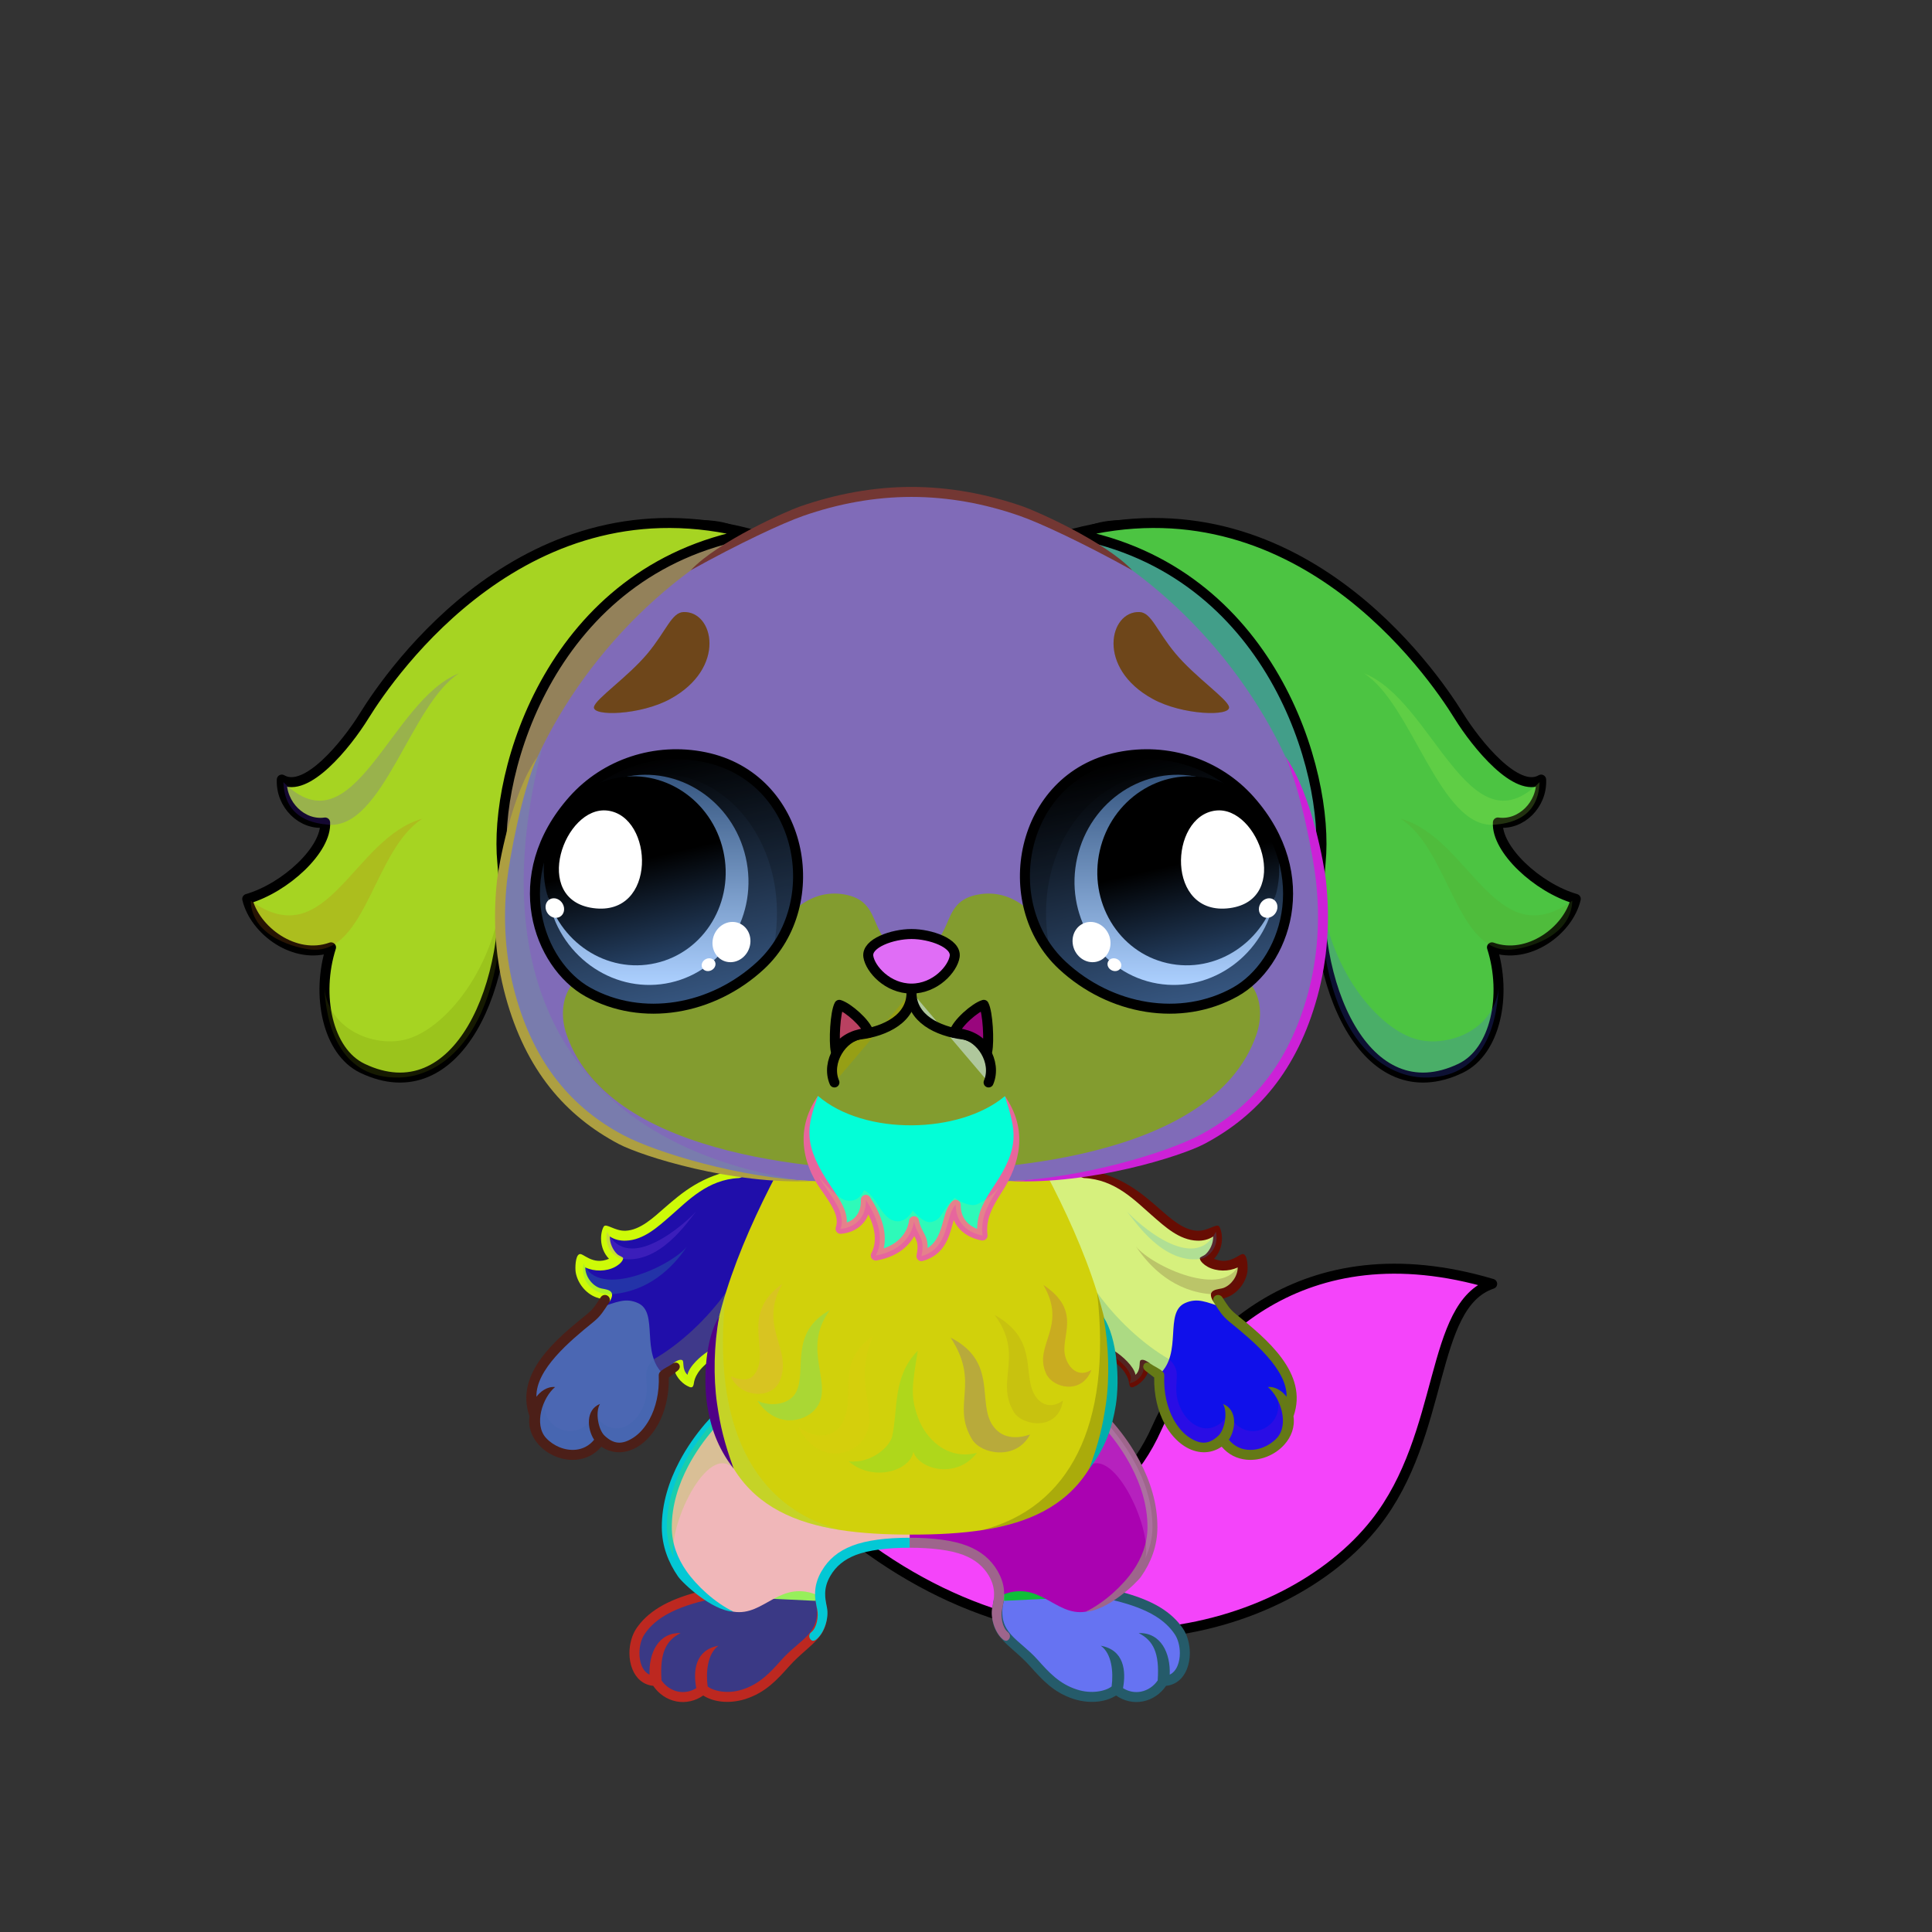 <svg xmlns="http://www.w3.org/2000/svg" xmlns:xlink="http://www.w3.org/1999/xlink" style="shape-rendering:geometricPrecision; text-rendering:geometricPrecision; image-rendering:optimizeQuality; fill-rule:evenodd; clip-rule:evenodd" version="1.1" viewBox="0 0 29000 29000" xml:space="preserve"><rect x="0" y="0" width="29000" height="29000" fill="#333333" stroke="none"/><defs><style type="text/css">.HairBack-Dog0fil22 {fill:none}
.Tail-Dog5fil238 {fill:url(#Tail-Dog5id1013)}
.Tail-Dog5fil14 {fill:black;fill-opacity:0.2}
.Tail-Dog5fil26 {fill:#f5f4f0}
.Tail-Dog5fil22 {fill:none}
.Tail-Dog5str0 {stroke:black;stroke-width:150;stroke-linecap:round;stroke-linejoin:round}
.RightFoot-Dog2fil241 {fill:url(#RightFoot-Dog2id626)}
.RightFoot-Dog2fil14 {fill:black;fill-opacity:0.2}
.RightFoot-Dog2fil22 {fill:none}
.RightFoot-Dog2fil32 {fill:black;fill-rule:nonzero}
.RightLeg-Dog5fil246 {fill:url(#RightLeg-Dog5id106)}
.RightLeg-Dog5fil32 {fill:black;fill-rule:nonzero}
.RightLeg-Dog5fil14 {fill:black;fill-opacity:0.2}
.LeftFoot-Dog2fil247 {fill:url(#LeftFoot-Dog2id635)}
.LeftFoot-Dog2fil14 {fill:black;fill-opacity:0.2}
.LeftFoot-Dog2fil22 {fill:none}
.LeftFoot-Dog2fil32 {fill:black;fill-rule:nonzero}
.LeftLeg-Dog5fil252 {fill:url(#LeftLeg-Dog5id105)}
.LeftLeg-Dog5fil32 {fill:black;fill-rule:nonzero}
.LeftLeg-Dog5fil14 {fill:black;fill-opacity:0.2}
.RightHand-Dog3fil255 {fill:url(#RightHand-Dog3id169)}
.RightHand-Dog3fil32 {fill:black;fill-rule:nonzero}
.RightHand-Dog3fil14 {fill:black;fill-opacity:0.2}
.RightPaw-Dog0fil259 {fill:url(#RightPaw-Dog0id406)}
.RightPaw-Dog0fil14 {fill:black;fill-opacity:0.2}
.RightPaw-Dog0fil32 {fill:black;fill-rule:nonzero}
.LeftHand-Dog3fil263 {fill:url(#LeftHand-Dog3id359)}
.LeftHand-Dog3fil32 {fill:black;fill-rule:nonzero}
.LeftHand-Dog3fil14 {fill:black;fill-opacity:0.2}
.LeftPaw-Dog0fil265 {fill:url(#LeftPaw-Dog0id974)}
.LeftPaw-Dog0fil14 {fill:black;fill-opacity:0.2}
.LeftPaw-Dog0fil32 {fill:black;fill-rule:nonzero}
.Body-Dog5fil267 {fill:url(#Body-Dog5id28)}
.Body-Dog5fil14 {fill:black;fill-opacity:0.2}
.Body-Dog5fil32 {fill:black;fill-rule:nonzero}
.Ears-Dog9fil157 {fill:black;fill-opacity:0.502}
.Ears-Dog9fil14 {fill:black;fill-opacity:0.2}
.Ears-Dog9fil314 {fill:url(#Ears-Dog9id761)}
.Ears-Dog9str0 {stroke:black;stroke-width:150;stroke-linecap:round;stroke-linejoin:round}
.Ears-Dog9fil315 {fill:url(#Ears-Dog9id785)}
.Ears-Dog9fil316 {fill:url(#Ears-Dog9id759)}
.Ears-Dog9fil317 {fill:url(#Ears-Dog9id758)}
.Head-Dog5fil330 {fill:url(#Head-Dog5id327)}
.Head-Dog5fil14 {fill:black;fill-opacity:0.2}
.Head-Dog5fil339 {fill:url(#Head-Dog5id685)}
.Head-Dog5fil32 {fill:black;fill-rule:nonzero}
.Mouth-Dog5fil22 {fill:none}
.Mouth-Dog5str0 {stroke:black;stroke-width:150;stroke-linecap:round;stroke-linejoin:round}
.Mouth-Dog5fil152 {fill:white}
.Eyes-Dog7fil380 {fill:url(#Eyes-Dog7id827)}
.Eyes-Dog7fil14 {fill:black;fill-opacity:0.2}
.Eyes-Dog7fil381 {fill:url(#Eyes-Dog7id687)}
.Eyes-Dog7fil382 {fill:url(#Eyes-Dog7id669)}
.Eyes-Dog7fil152 {fill:white}
.Eyes-Dog7fil383 {fill:url(#Eyes-Dog7id828)}
.Eyes-Dog7fil384 {fill:url(#Eyes-Dog7id657)}
.Eyes-Dog7fil385 {fill:url(#Eyes-Dog7id668)}
.Eyes-Dog7fil155 {fill:#895821}
.Eyes-Dog7fil22 {fill:none}
.Eyes-Dog7str4 {stroke:black;stroke-width:150}
.Moustache-Dog7fil415 {fill:url(#Moustache-Dog7id672)}
.Moustache-Dog7fil32 {fill:black;fill-rule:nonzero}
.Moustache-Dog7fil14 {fill:black;fill-opacity:0.2}
.Nose-Dog0fil416 {fill:url(#Nose-Dog0id907)}
.Nose-Dog0str0 {stroke:black;stroke-width:150;stroke-linecap:round;stroke-linejoin:round}
.Hair-Dog0fil22 {fill:none}
</style><linearGradient gradientUnits="userSpaceOnUse" id="Tail-Dog5id1013" x1="15375.6" x2="19587.5" xlink:href="#Tail-Dog5id74" y1="23953.7" y2="19621.3">
  </linearGradient><linearGradient gradientUnits="userSpaceOnUse" id="RightFoot-Dog2id626" x1="16691.1" x2="16037.9" y1="25524" y2="23422.2">
   <stop offset="0" style="stop-opacity:1; stop-color:#c7aca1"/>
   <stop offset="0.62" style="stop-opacity:1; stop-color:#ffffff"/>
   <stop offset="1" style="stop-opacity:1; stop-color:#ffffff"/>
  </linearGradient><linearGradient gradientUnits="userSpaceOnUse" id="RightLeg-Dog5id106" x1="15678.4" x2="15274.3" xlink:href="#RightLeg-Dog5id105" y1="24212.3" y2="20921.3">
  </linearGradient><linearGradient gradientUnits="userSpaceOnUse" id="LeftFoot-Dog2id635" x1="10586.2" x2="11300.1" xlink:href="#LeftFoot-Dog2id626" y1="25486.1" y2="23460.1">
  </linearGradient><linearGradient gradientUnits="userSpaceOnUse" id="LeftLeg-Dog5id105" x1="11629.3" x2="12033.4" y1="24212.3" y2="20921.3">
   <stop offset="0" style="stop-opacity:1; stop-color:#edd6cc"/>
   <stop offset="0.09" style="stop-opacity:1; stop-color:#edd6cc"/>
   <stop offset="0.42" style="stop-opacity:1; stop-color:#ffffff"/>
   <stop offset="1" style="stop-opacity:1; stop-color:#ffffff"/>
  </linearGradient><linearGradient gradientUnits="userSpaceOnUse" id="RightHand-Dog3id169" x1="16241.5" x2="18031.9" xlink:href="#RightHand-Dog3id168" y1="17938.5" y2="20524.1">
  </linearGradient><linearGradient gradientUnits="userSpaceOnUse" id="RightPaw-Dog0id406" x1="18770.8" x2="18008.4" y1="21729.1" y2="19634.5">
   <stop offset="0" style="stop-opacity:1; stop-color:#ffffff"/>
   <stop offset="0.702" style="stop-opacity:1; stop-color:#edd6cc"/>
   <stop offset="1" style="stop-opacity:1; stop-color:#edd6cc"/>
  </linearGradient><linearGradient gradientUnits="userSpaceOnUse" id="LeftHand-Dog3id359" x1="11122.3" x2="9331.95" xlink:href="#LeftHand-Dog3id168" y1="17938.5" y2="20524.1">
  </linearGradient><linearGradient gradientUnits="userSpaceOnUse" id="LeftPaw-Dog0id974" x1="8449.46" x2="9499.06" xlink:href="#LeftPaw-Dog0id406" y1="21712.6" y2="19651">
  </linearGradient><linearGradient gradientUnits="objectBoundingBox" id="Body-Dog5id28" x1="50%" x2="50%" y1="0%" y2="100%">
   <stop offset="0" style="stop-opacity:1; stop-color:#c7aca1"/>
   <stop offset="0.102" style="stop-opacity:1; stop-color:#c7aca1"/>
   <stop offset="0.522" style="stop-opacity:1; stop-color:#edd6cc"/>
   <stop offset="1" style="stop-opacity:1; stop-color:#ffffff"/>
  </linearGradient><linearGradient gradientUnits="userSpaceOnUse" id="Ears-Dog9id761" x1="9411.06" x2="9411.06" xlink:href="#Ears-Dog9id35" y1="12899.2" y2="7986.62">
  </linearGradient><linearGradient gradientUnits="userSpaceOnUse" id="Ears-Dog9id785" x1="7480.74" x2="7480.74" xlink:href="#Ears-Dog9id35" y1="16008.3" y2="8016.42">
  </linearGradient><linearGradient gradientUnits="userSpaceOnUse" id="Ears-Dog9id759" x1="17952.8" x2="17952.8" xlink:href="#Ears-Dog9id35" y1="12899.2" y2="7986.62">
  </linearGradient><linearGradient gradientUnits="userSpaceOnUse" id="Ears-Dog9id758" x1="19883.1" x2="19883.1" xlink:href="#Ears-Dog9id35" y1="16008.3" y2="8016.42">
  </linearGradient><linearGradient gradientUnits="objectBoundingBox" id="Head-Dog5id327" x1="50%" x2="50%" xlink:href="#Head-Dog5id35" y1="100%" y2="0%">
  </linearGradient><linearGradient gradientUnits="userSpaceOnUse" id="Head-Dog5id685" x1="13681.9" x2="13681.9" xlink:href="#Head-Dog5id132" y1="17576.7" y2="13412.6">
  </linearGradient><linearGradient gradientUnits="userSpaceOnUse" id="Eyes-Dog7id827" x1="10407.4" x2="9601.44" xlink:href="#Eyes-Dog7id27" y1="15064.5" y2="11397.4">
  </linearGradient><linearGradient gradientUnits="userSpaceOnUse" id="Eyes-Dog7id687" x1="9717.42" x2="9717.42" xlink:href="#Eyes-Dog7id657" y1="11629.1" y2="14784.4">
  </linearGradient><linearGradient gradientUnits="userSpaceOnUse" id="Eyes-Dog7id669" x1="9199.96" x2="9854.7" xlink:href="#Eyes-Dog7id384" y1="11685.1" y2="14456.6">
  </linearGradient><linearGradient gradientUnits="userSpaceOnUse" id="Eyes-Dog7id828" x1="17762.4" x2="16956.4" xlink:href="#Eyes-Dog7id27" y1="15064.5" y2="11397.4">
  </linearGradient><linearGradient gradientUnits="userSpaceOnUse" id="Eyes-Dog7id668" x1="17509.1" x2="18163.9" xlink:href="#Eyes-Dog7id384" y1="11685.1" y2="14456.6">
  </linearGradient><linearGradient gradientUnits="userSpaceOnUse" id="Moustache-Dog7id672" x1="13680" x2="13680" xlink:href="#Moustache-Dog7id87" y1="16450.3" y2="18855.7">
  </linearGradient><linearGradient gradientUnits="userSpaceOnUse" id="Nose-Dog0id907" x1="13681.9" x2="13681.9" xlink:href="#Nose-Dog0id451" y1="14020.2" y2="14838.5">
  </linearGradient><linearGradient gradientUnits="userSpaceOnUse" id="Tail-Dog5id74" x1="15961" x2="18418.2" y1="23174.1" y2="17871.9">
   <stop offset="0" style="stop-opacity:1; stop-color:#c7aca1"/>
   <stop offset="1" style="stop-opacity:1; stop-color:#edd6cc"/>
  </linearGradient><linearGradient gradientUnits="userSpaceOnUse" id="RightLeg-Dog5id105" x1="11629.3" x2="12033.4" y1="24212.3" y2="20921.3">
   <stop offset="0" style="stop-opacity:1; stop-color:#edd6cc"/>
   <stop offset="0.09" style="stop-opacity:1; stop-color:#edd6cc"/>
   <stop offset="0.42" style="stop-opacity:1; stop-color:#ffffff"/>
   <stop offset="1" style="stop-opacity:1; stop-color:#ffffff"/>
  </linearGradient><linearGradient gradientUnits="userSpaceOnUse" id="LeftFoot-Dog2id626" x1="16691.1" x2="16037.9" y1="25524" y2="23422.2">
   <stop offset="0" style="stop-opacity:1; stop-color:#c7aca1"/>
   <stop offset="0.62" style="stop-opacity:1; stop-color:#ffffff"/>
   <stop offset="1" style="stop-opacity:1; stop-color:#ffffff"/>
  </linearGradient><linearGradient gradientUnits="objectBoundingBox" id="RightHand-Dog3id168" x1="19.823%" x2="80.177%" y1="10.33%" y2="89.67%">
   <stop offset="0" style="stop-opacity:1; stop-color:#c7aca1"/>
   <stop offset="0.02" style="stop-opacity:1; stop-color:#c7aca1"/>
   <stop offset="0.722" style="stop-opacity:1; stop-color:#edd6cc"/>
   <stop offset="1" style="stop-opacity:1; stop-color:#edd6cc"/>
  </linearGradient><linearGradient gradientUnits="objectBoundingBox" id="LeftHand-Dog3id168" x1="19.823%" x2="80.177%" y1="10.33%" y2="89.67%">
   <stop offset="0" style="stop-opacity:1; stop-color:#c7aca1"/>
   <stop offset="0.02" style="stop-opacity:1; stop-color:#c7aca1"/>
   <stop offset="0.722" style="stop-opacity:1; stop-color:#edd6cc"/>
   <stop offset="1" style="stop-opacity:1; stop-color:#edd6cc"/>
  </linearGradient><linearGradient gradientUnits="userSpaceOnUse" id="LeftPaw-Dog0id406" x1="18770.8" x2="18008.4" y1="21729.1" y2="19634.5">
   <stop offset="0" style="stop-opacity:1; stop-color:#ffffff"/>
   <stop offset="0.702" style="stop-opacity:1; stop-color:#edd6cc"/>
   <stop offset="1" style="stop-opacity:1; stop-color:#edd6cc"/>
  </linearGradient><linearGradient gradientUnits="userSpaceOnUse" id="Ears-Dog9id35" x1="13681.9" x2="13681.9" y1="17936.7" y2="7484.8">
   <stop offset="0" style="stop-opacity:1; stop-color:#c7aca1"/>
   <stop offset="0.4" style="stop-opacity:1; stop-color:#edd6cc"/>
   <stop offset="1" style="stop-opacity:1; stop-color:#ffffff"/>
  </linearGradient><linearGradient gradientUnits="userSpaceOnUse" id="Head-Dog5id35" x1="13681.9" x2="13681.9" y1="17936.7" y2="7484.8">
   <stop offset="0" style="stop-opacity:1; stop-color:#c7aca1"/>
   <stop offset="0.4" style="stop-opacity:1; stop-color:#edd6cc"/>
   <stop offset="1" style="stop-opacity:1; stop-color:#ffffff"/>
  </linearGradient><linearGradient gradientUnits="userSpaceOnUse" id="Head-Dog5id132" x1="13664.7" x2="13664.7" y1="17953.2" y2="22866.3">
   <stop offset="0" style="stop-opacity:1; stop-color:#e8e5d8"/>
   <stop offset="0.341" style="stop-opacity:1; stop-color:#f5f4f0"/>
   <stop offset="1" style="stop-opacity:1; stop-color:#f5f4f0"/>
  </linearGradient><linearGradient gradientUnits="userSpaceOnUse" id="Eyes-Dog7id27" x1="16937.6" x2="16937.6" y1="14961.3" y2="11448.6">
   <stop offset="0" style="stop-opacity:1; stop-color:#365680"/>
   <stop offset="1" style="stop-opacity:1; stop-color:black"/>
  </linearGradient><linearGradient gradientUnits="userSpaceOnUse" id="Eyes-Dog7id657" x1="17646.4" x2="17646.4" y1="11629.1" y2="14784.4">
   <stop offset="0" style="stop-opacity:1; stop-color:#365680"/>
   <stop offset="1" style="stop-opacity:1; stop-color:#acd0ff"/>
  </linearGradient><linearGradient gradientUnits="userSpaceOnUse" id="Eyes-Dog7id384" x1="16417.8" x2="16417.8" y1="11784.3" y2="14068.5">
   <stop offset="0" style="stop-opacity:1; stop-color:black"/>
   <stop offset="0.45" style="stop-opacity:1; stop-color:black"/>
   <stop offset="1" style="stop-opacity:1; stop-color:#264266"/>
  </linearGradient><linearGradient gradientUnits="userSpaceOnUse" id="Moustache-Dog7id87" x1="16230.4" x2="13904.5" y1="16152.6" y2="14931.5">
   <stop offset="0" style="stop-opacity:1; stop-color:#fffffd"/>
   <stop offset="1" style="stop-opacity:1; stop-color:#e6e6cc"/>
  </linearGradient><linearGradient gradientUnits="userSpaceOnUse" id="Nose-Dog0id451" x1="13653.8" x2="13653.8" y1="14108.6" y2="14926.9">
   <stop offset="0" style="stop-opacity:1; stop-color:#FFCCCC"/>
   <stop offset="1" style="stop-opacity:1; stop-color:#453F2C"/>
  </linearGradient></defs><g id="HairBack-Dog0">
 <animateTransform additive="sum" attributeName="transform" dur="10" repeatCount="indefinite" type="translate" values="0;0 200;0;0 200;0;0 200;0;0 200;0"/>
  <rect class="HairBack-Dog0fil22" height="890" width="890" x="13237" y="6590"/>
 </g><g id="Tail-Dog5">
  <path class="Tail-Dog5fil238" d="M13724 21721c1720,1554 3028,1087 3640,-286 576,-1294 2167,-3016 5034,-2164 -1013,241 -695,2249 -1754,3591 -1340,1700 -4862,2670 -8024,64 -297,-194 678,-1500 1104,-1205z" style="fill:#3e2645"/>
  <path class="Tail-Dog5fil14" d="M20992 22313c-97,191 -211,376 -348,549 -1331,1689 -4815,2656 -7960,116l1080 -897c1836,2003 5794,2346 7228,232z" style="fill:#117486"/>
  <path class="Tail-Dog5fil26" d="M19109 19499c819,-451 1905,-639 3289,-228 -673,160 -759,1101 -1051,2108 -269,64 -664,27 -893,-190 -332,-317 -196,-957 -495,-1397 -177,-260 -564,-302 -850,-293z" style="fill:#f66881"/>
  <path class="Tail-Dog5fil22 Tail-Dog5str0" d="M13724 21721c1720,1554 3028,1087 3640,-286 576,-1294 2167,-3016 5034,-2164 -950,319 -695,2249 -1754,3591 -1340,1700 -4862,2670 -8024,64 -297,-194 678,-1500 1104,-1205z" style="fill:#f444fa"/>
 </g><g id="RightFoot-Dog2">
  <path class="RightFoot-Dog2fil241" d="M17461 25232c-144,249 -469,331 -709,123 -82,82 -321,169 -611,76 -475,-152 -678,-627 -1088,-897 -209,-138 -43,-480 -31,-702 205,68 639,20 960,-216 332,-245 1043,-199 820,325 153,50 376,135 488,193 178,92 308,217 397,350 166,246 124,748 -226,748z" style="fill:#0fbe39"/>
  <path class="RightFoot-Dog2fil14" d="M17461 25232c-144,249 -469,331 -709,123 -82,82 -321,169 -611,76 -475,-152 -678,-627 -1088,-897 -182,-120 -106,-408 -68,-624 13,30 66,32 88,19 2,85 -1,160 50,261 317,621 1468,1311 1612,663 247,396 693,243 634,-148 151,250 332,57 232,-294 150,96 185,309 179,486 -21,178 -124,335 -319,335z" style="fill:#c6fdb5"/>
  <path class="RightFoot-Dog2fil22" d="M16741 23949c560,135 807,327 949,532 170,244 121,751 -229,751 -144,249 -469,331 -709,123 -82,82 -321,169 -611,76 -475,-152 -614,-562 -1018,-844 -201,-140 -166,-401 -134,-554" style="fill:#6673f2"/>
  <path class="RightFoot-Dog2fil32" d="M17378 25213c0,3 0,7 0,10 -59,86 -148,149 -252,169 -84,16 -174,3 -257,-45l-12 -8c47,-255 19,-572 -334,-636 167,118 191,399 163,611 -41,33 -116,65 -215,77 -89,11 -194,6 -307,-31 -265,-85 -423,-261 -589,-447 -277,-311 -611,-400 -512,-864 8,-41 -28,-86 -58,-89 -24,-2 -80,17 -89,58 -119,558 222,630 548,995 180,201 350,392 654,490 137,43 264,50 371,37 108,-13 199,-49 262,-89l3 0c116,81 258,115 400,88 143,-28 268,-114 349,-234 151,-15 258,-113 313,-251 29,-74 44,-157 44,-240 0,-135 -38,-275 -108,-376 -77,-110 -181,-216 -341,-313 -143,-86 -331,-165 -584,-231 -71,-19 -105,8 -131,48 -23,34 -14,70 26,80 271,65 468,144 612,231 139,84 229,176 295,271 53,76 81,183 81,290 0,66 -11,130 -33,185 -25,64 -65,112 -119,138 13,-317 -128,-634 -466,-624 219,111 313,298 286,700z" style="fill:#255b6a"/>
 </g><g id="LeftFoot-Dog2">
  <path class="LeftFoot-Dog2fil247" d="M9847 25232c143,249 468,331 709,123 82,82 321,169 611,76 475,-152 678,-627 1088,-897 208,-138 43,-480 31,-702 -216,88 -640,20 -960,-216 -332,-245 -1043,-199 -821,325 -152,50 -375,135 -487,193 -178,92 -308,217 -398,350 -165,246 -124,748 227,748z" style="fill:#97ef5b"/>
  <path class="LeftFoot-Dog2fil14" d="M9847 25232c143,249 468,331 709,123 82,82 321,169 611,76 475,-152 678,-627 1088,-897 181,-120 105,-408 68,-624 -13,30 -66,32 -88,19 -2,85 1,160 -50,261 -318,621 -1468,1311 -1612,663 -248,396 -693,243 -634,-148 -151,250 -333,57 -232,-294 -150,96 -186,309 -179,486 20,178 124,335 319,335z" style="fill:#3569ca"/>
  <path class="LeftFoot-Dog2fil22" d="M10566 23949c-559,135 -807,327 -949,532 -169,244 -121,751 230,751 143,249 468,331 709,123 82,82 321,169 611,76 475,-152 614,-562 1017,-844 201,-140 167,-401 134,-554" style="fill:#3a3985"/>
  <path class="LeftFoot-Dog2fil32" d="M9929 25213c1,3 1,7 0,10 59,86 149,149 253,169 84,16 174,3 257,-45l12 -8c-48,-255 -19,-572 333,-636 -166,118 -190,399 -162,611 41,33 116,65 215,77 89,11 193,6 307,-31 265,-85 423,-261 588,-447 278,-311 612,-400 513,-864 -9,-41 27,-86 58,-89 23,-2 80,17 88,58 119,558 -222,630 -547,995 -180,201 -351,392 -655,490 -137,43 -263,50 -370,37 -109,-13 -200,-49 -262,-89l-3 0c-116,81 -259,115 -401,88 -143,-28 -267,-114 -348,-234 -151,-15 -258,-113 -313,-251 -30,-74 -44,-157 -44,-240 0,-135 38,-275 108,-376 76,-110 181,-216 341,-313 142,-86 330,-165 584,-231 71,-19 105,8 131,48 22,34 14,70 -26,80 -271,65 -468,144 -612,231 -139,84 -230,176 -295,271 -53,76 -81,183 -81,290 0,66 11,130 32,185 26,64 65,112 120,138 -13,-317 128,-634 466,-624 -219,111 -313,298 -287,700z" style="fill:#bd2820"/>
 </g><g id="RightLeg-Dog5">
  <path class="RightLeg-Dog5fil246" d="M13654 20939c701,0 2353,-56 2710,226 302,239 937,901 935,1761 -2,445 -277,1009 -1000,1266 -472,76 -697,-507 -1295,-235 60,-709 -911,-790 -1350,-797l0 -2221z" style="fill:#aa02b1"/>
  <path class="RightLeg-Dog5fil32" d="M15057 24610c33,25 62,27 88,-6 25,-32 18,-79 -15,-104 -85,-66 -111,-236 -89,-338 34,-163 71,-342 -66,-579 0,-1 -1,-3 -2,-4 -100,-171 -247,-296 -460,-378 -208,-80 -506,-119 -859,-119l0 150c335,0 616,36 805,108 180,69 302,173 385,314 0,2 1,3 2,4 108,188 77,337 48,473 -32,154 43,385 163,479zm1227 -3463c175,139 478,451 693,860 144,272 248,587 247,919 -1,245 -87,464 -218,653 -154,223 -427,476 -707,613 326,-17 760,-427 830,-528 147,-211 244,-458 244,-738 2,-360 -110,-698 -263,-989 -227,-430 -547,-760 -734,-907l-92 117z" style="fill:#9e658c"/>
  <path class="RightLeg-Dog5fil14" d="M17192 23390c67,-148 106,-305 107,-464 2,-775 -541,-1451 -869,-1752 -191,187 -276,614 -134,870 387,-413 1003,879 896,1346z" style="fill:#e89ff4"/>
 </g><g id="LeftLeg-Dog5">
  <path class="LeftLeg-Dog5fil252" d="M13654 20939c-701,0 -2353,-56 -2710,226 -303,239 -938,901 -935,1761 1,445 276,1009 1000,1266 472,76 697,-507 1294,-235 -59,-709 911,-790 1351,-797l0 -2221z" style="fill:#f0b7b9"/>
  <path class="LeftLeg-Dog5fil32" d="M12251 24610c-33,25 -63,27 -88,-6 -25,-32 -19,-79 14,-104 85,-66 111,-236 90,-338 -34,-163 -72,-342 65,-579 1,-1 2,-3 3,-4 100,-171 246,-296 460,-378 208,-80 506,-119 859,-119l0 150c-335,0 -616,36 -806,108 -179,69 -302,173 -384,314 -1,2 -2,3 -2,4 -109,188 -77,337 -49,473 33,154 -42,385 -162,479zm-1227 -3463c-176,139 -478,451 -694,860 -143,272 -247,587 -246,919 0,245 86,464 217,653 155,223 428,476 708,613 -326,-17 -761,-427 -831,-528 -146,-211 -243,-458 -244,-738 -1,-360 110,-698 264,-989 226,-430 547,-760 733,-907l93 117z" style="fill:#03c8d5"/>
  <path class="LeftLeg-Dog5fil14" d="M10116 23390c-67,-148 -107,-305 -107,-464 -2,-775 540,-1451 869,-1752 190,187 275,614 134,870 -388,-413 -1003,879 -896,1346z" style="fill:#7fe40e"/>
 </g><g id="RightHand-Dog3">
 <animateTransform additive="sum" attributeName="transform" dur="10" repeatCount="indefinite" type="translate" values="0;0 200;0;0 200;0;0 200;0;0 200;0"/>
  <path class="RightHand-Dog3fil255" d="M15619 17715c247,-7 498,-52 659,-90 707,128 970,528 1348,796 130,92 425,224 606,21 133,145 14,423 -156,435 147,181 487,132 553,9 110,293 -168,564 -360,532 81,123 154,243 219,356 289,504 -636,1265 -911,1014 -142,-130 -282,-228 -420,-305 42,90 -40,256 -204,278 129,-199 -332,-494 -505,-532 -358,-79 -514,-1818 -829,-2514z" style="fill:#d6f07d"/>
  <path class="RightHand-Dog3fil32" d="M16291 17552c-40,-7 -79,20 -86,60 -7,41 25,64 66,71 473,22 768,342 1024,564 192,167 406,367 675,376 83,3 166,-14 241,-63 0,109 -50,205 -110,263 -35,34 -94,44 -92,65 6,53 80,106 122,129 131,70 314,72 448,7 -1,130 -94,264 -215,309 -66,25 -273,10 -150,206 28,5 53,-19 95,-33 40,-12 83,-23 108,-33 157,-59 279,-214 306,-378 9,-58 6,-242 -53,-268 -55,-33 -194,176 -447,68 159,-167 129,-400 79,-483 -35,-58 -164,68 -327,62 -222,-8 -423,-201 -583,-340 -270,-235 -558,-485 -1101,-582zm972 2914c-39,-29 -99,-68 -137,-51 -40,15 11,131 -81,222 -29,-135 -201,-283 -310,-354 -22,-14 -44,-27 -66,-40l-12 149c234,152 283,300 290,366 11,93 54,70 109,41 75,-39 202,-166 185,-292 -3,-19 -8,-38 22,-41z" style="fill:#670d03"/>
  <path class="RightHand-Dog3fil14" d="M17401 20669c-114,-114 -122,-122 -244,-186 43,144 -99,268 -204,278 116,-171 -258,-433 -374,-488 -156,-175 -225,-650 -133,-901 308,435 716,808 1104,1031 -30,84 -75,162 -148,228 0,12 -1,25 -1,38z" style="fill:#09849c"/>
  <path class="RightHand-Dog3fil14" d="M18185 19427c-553,-42 -914,-391 -1132,-715 239,293 1327,799 1551,253 61,375 -267,474 -419,462z" style="fill:#541b19"/>
  <path class="RightHand-Dog3fil14" d="M18016 18897c-558,74 -969,-550 -1102,-714 145,162 1013,956 1337,305 53,248 -126,395 -235,409z" style="fill:#1c9ff1"/>
 </g><g id="LeftHand-Dog3">
 <animateTransform additive="sum" attributeName="transform" dur="10" repeatCount="indefinite" type="translate" values="0;0 200;0;0 200;0;0 200;0;0 200;0"/>
  <path class="LeftHand-Dog3fil263" d="M11744 17715c-246,-7 -497,-52 -658,-90 -707,128 -970,528 -1348,796 -131,92 -425,224 -606,21 -133,145 -15,423 156,435 -147,181 -487,132 -553,9 -110,293 168,564 360,532 -81,123 -154,243 -219,356 -289,504 636,1265 911,1014 142,-130 282,-228 419,-305 -41,90 41,256 205,278 -129,-199 332,-494 505,-532 358,-79 514,-1818 828,-2514z" style="fill:#200eaa"/>
  <path class="LeftHand-Dog3fil32" d="M11072 17552c41,-7 80,20 87,60 7,41 -25,64 -66,71 -473,22 -768,342 -1024,564 -192,167 -406,367 -675,376 -83,3 -166,-14 -241,-63 0,109 50,205 109,263 36,34 95,44 92,65 -5,53 -79,106 -122,129 -130,70 -314,72 -447,7 1,130 94,264 215,309 66,25 272,10 150,206 -28,5 -53,-19 -95,-33 -40,-12 -83,-23 -108,-33 -157,-59 -279,-214 -306,-378 -9,-58 -6,-242 53,-268 54,-33 194,176 447,68 -159,-167 -129,-400 -79,-483 34,-58 164,68 326,62 222,-8 424,-201 583,-340 271,-235 559,-485 1101,-582zm-971 2914c38,-29 99,-68 137,-51 40,15 -11,131 81,222 29,-135 201,-283 310,-354 22,-14 44,-27 66,-40l12 149c-234,152 -283,300 -291,366 -11,93 -53,70 -108,41 -75,-39 -202,-166 -185,-292 3,-19 8,-38 -22,-41z" style="fill:#cdfa08"/>
  <path class="LeftHand-Dog3fil14" d="M9963 20669c114,-114 122,-122 243,-186 -42,144 99,268 205,278 -116,-171 258,-433 373,-488 157,-175 226,-650 134,-901 -308,435 -717,808 -1104,1031 30,84 75,162 148,228 0,12 1,25 1,38z" style="fill:#bbe60b"/>
  <path class="LeftHand-Dog3fil14" d="M9179 19427c553,-42 914,-391 1132,-715 -239,293 -1327,799 -1552,253 -60,375 268,474 420,462z" style="fill:#31caa2"/>
  <path class="LeftHand-Dog3fil14" d="M9348 18897c558,74 968,-550 1102,-714 -145,162 -1013,956 -1337,305 -53,248 126,395 235,409z" style="fill:#a561fc"/>
 </g><g id="Body-Dog5">
 <animateTransform additive="sum" attributeName="transform" dur="10" repeatCount="indefinite" type="translate" values="0;0 200;0;0 200;0;0 200;0;0 200;0"/>
  <path class="Body-Dog5fil267" d="M13682 23035c-1548,0 -2752,-291 -2993,-1956 -146,-1010 387,-2357 984,-3487 334,54 1089,70 2009,70 920,0 1675,-16 2008,-70 598,1130 1131,2477 985,3487 -242,1665 -1445,1956 -2993,1956z" style="fill:#d1d10b"/>
  <path class="Body-Dog5fil14" d="M12620 22967c-1015,-156 -1748,-629 -1931,-1888 -72,-498 21,-1078 206,-1674 -224,2001 425,3224 1725,3562z" style="fill:#9ade9a"/>
  <path class="Body-Dog5fil14" d="M14743 22967c1016,-156 1749,-629 1932,-1888 72,-498 -21,-1078 -206,-1674 224,2001 -425,3224 -1726,3562z" style="fill:#0f180a"/>
  <path class="Body-Dog5fil32" d="M11012 22044c-250,-321 -348,-641 -397,-954 -59,-377 -28,-1005 180,-1327 -79,420 -89,912 -32,1305 50,341 104,572 249,976z" style="fill:#4f0186"/>
  <path class="Body-Dog5fil32" d="M16352 22044c250,-321 347,-641 397,-954 59,-377 24,-998 -184,-1320 78,421 93,905 36,1298 -50,341 -104,572 -249,976z" style="fill:#00aeac"/>
  <path class="Body-Dog5fil14" d="M11368 21026c280,417 694,319 860,137 327,-356 -225,-896 231,-1499 -625,341 -343,915 -510,1234 -94,182 -374,226 -581,128z" style="fill:#10f1d9"/>
  <path class="Body-Dog5fil14" d="M11977 21414c323,606 846,408 984,186 259,-416 -175,-784 141,-1547 -604,438 -218,890 -470,1328 -79,138 -324,276 -655,33z" style="fill:#e8c90f"/>
  <path class="Body-Dog5fil14" d="M12741 21936c355,311 917,148 969,-144 84,264 644,418 954,16 -462,117 -774,-230 -883,-526 -120,-325 -88,-485 -5,-1007 -379,382 -295,876 -383,1280 -34,159 -309,414 -652,381z" style="fill:#2cf45c"/>
  <path class="Body-Dog5fil14" d="M15462 21532c-210,397 -736,297 -871,73 -318,-530 131,-835 -322,-1527 720,367 388,975 637,1326 127,179 333,205 556,128z" style="fill:#5811fd"/>
  <path class="Body-Dog5fil14" d="M16383 20562c-142,377 -577,276 -678,61 -204,-434 328,-700 -44,-1336 596,396 246,778 329,1073 53,192 209,320 393,202z" style="fill:#ae1975"/>
  <path class="Body-Dog5fil14" d="M15955 21022c-68,466 -610,385 -738,172 -284,-475 166,-845 -288,-1457 648,363 426,852 587,1174 91,182 264,240 439,111z" style="fill:#a58921"/>
  <path class="Body-Dog5fil14" d="M10968 20658c141,328 616,346 733,78 212,-485 -332,-813 43,-1465 -599,421 -244,917 -364,1252 -67,190 -192,229 -412,135z" style="fill:#f99378"/>
 </g><g id="RightPaw-Dog0">
 <animateTransform additive="sum" attributeName="transform" dur="10" repeatCount="indefinite" type="translate" values="0;0 200;0;0 200;0;0 200;0;0 200;0"/>
  <path class="RightPaw-Dog0fil259" d="M17402 20631c-38,818 551,1339 943,981 309,484 1078,126 986,-356 248,-652 -532,-1279 -980,-1632 -241,-78 -377,-149 -564,-64 -316,143 -32,749 -385,1071z" style="fill:#1010ea"/>
  <path class="RightPaw-Dog0fil14" d="M17402 20631c-17,192 32,393 33,395 44,201 137,399 285,544 194,184 433,219 637,33 492,772 1351,-293 810,-632 144,452 -486,750 -723,253 -324,480 -778,69 -787,-350 -5,-223 56,-314 -107,-471 -30,84 -75,162 -148,228z" style="fill:#9301d5"/>
  <path class="RightPaw-Dog0fil32" d="M18446 21611c107,-163 129,-451 -88,-537 74,121 26,386 -69,476 -138,130 -263,138 -430,31 -93,-59 -178,-155 -245,-278 -93,-172 -149,-397 -138,-656 1,-21 -7,-43 -24,-59 -52,-50 -128,-78 -180,-116 -33,-25 -76,-27 -100,6 -24,33 -10,74 23,99 44,31 87,68 130,100 -5,272 57,511 157,696 79,147 183,261 296,334 178,114 384,128 560,8 101,121 232,181 368,195 211,22 433,-69 573,-226 103,-115 160,-263 137,-425 229,-648 -410,-1166 -864,-1533 -104,-84 -134,-147 -206,-255 -23,-34 -69,-44 -104,-21 -34,23 -43,70 -20,104 80,121 120,196 236,290 356,288 865,714 854,1122 -52,-71 -158,-158 -280,-146 191,160 321,562 136,764 -110,120 -284,194 -446,177 -102,-10 -201,-57 -276,-150z" style="fill:#657916"/>
 </g><g id="LeftPaw-Dog0">
 <animateTransform additive="sum" attributeName="transform" dur="10" repeatCount="indefinite" type="translate" values="0;0 200;0;0 200;0;0 200;0;0 200;0"/>
  <path class="LeftPaw-Dog0fil265" d="M9962 20631c38,818 -552,1339 -944,981 -308,484 -1077,126 -986,-356 -247,-652 533,-1279 981,-1632 241,-78 377,-149 564,-64 316,143 31,749 385,1071z" style="fill:#4b67b3"/>
  <path class="LeftPaw-Dog0fil14" d="M9962 20631c16,192 -32,393 -33,395 -44,201 -137,399 -285,544 -194,184 -433,219 -637,33 -493,772 -1351,-293 -810,-632 -144,452 485,750 723,253 324,480 778,69 787,-350 4,-223 -56,-314 107,-471 30,84 75,162 148,228z" style="fill:#3965ad"/>
  <path class="LeftPaw-Dog0fil32" d="M8918 21611c-107,-163 -129,-451 88,-537 -74,121 -26,386 69,476 138,130 263,138 430,31 92,-59 178,-155 245,-278 93,-172 149,-397 138,-656 -1,-21 7,-43 24,-59 52,-50 128,-78 180,-116 33,-25 75,-27 100,6 24,33 10,74 -24,99 -43,31 -86,68 -129,100 5,272 -57,511 -157,696 -80,147 -183,261 -296,334 -178,114 -384,128 -560,8 -101,121 -232,181 -369,195 -210,22 -432,-69 -572,-226 -103,-115 -161,-263 -137,-425 -229,-648 410,-1166 863,-1533 105,-84 134,-147 207,-255 23,-34 69,-44 103,-21 35,23 44,70 21,104 -81,121 -120,196 -236,290 -356,288 -865,714 -854,1122 52,-71 157,-158 280,-146 -191,160 -321,562 -136,764 110,120 284,194 446,177 102,-10 201,-57 276,-150z" style="fill:#4c1f18"/>
 </g><g id="Ears-Dog9">
 <animateTransform additive="sum" attributeName="transform" dur="10" repeatCount="indefinite" type="translate" values="0;0 200;0;0 200;0;0 200;0;0 200;0"/>
  <g>
            <animateTransform additive="sum" attributeName="transform" dur="10" repeatCount="indefinite" type="rotate" values="0;0;0;0;0;0;10;0;0;0;0;0;0;0;0;0;0;0;0;0;0;0;0;0;0;0;0;0;0;0;0;0;0;0;0;0;0;0;0;0;0;0;0;0;0;10;0;0;0;0;0;0;0;0;0;0;0;0;0;0;0;0;0;0;0;0;0;0;0;0;0;0;0;0;0;0;0;0;0;0;0;0"/>
            <g>
                <animateTransform additive="sum" attributeName="transform" dur="10" repeatCount="indefinite" type="translate" values="0;0;0;0;0;0;2000 -2000;0;0;0;0;0;0;0;0;0;0;0;0;0;0;0;0;0;0;0;0;0;0;0;0;0;0;0;0;0;0;0;0;0;0;0;0;0;0;2000 -2000;0;0;0;0;0;0;0;0;0;0;0;0;0;0;0;0;0;0;0;0;0;0;0;0;0;0;0;0;0;0;0;0;0;0;0;0"/>
                    <path class="Ears-Dog9fil314 Ears-Dog9str0" d="M11075 8002c-946,-512 -3184,715 -3780,2310 -478,1279 186,2338 648,2690 687,-2391 2507,-3559 3750,-4382 -80,-213 30,-267 -618,-618z" style="fill:#7f497b"/>
                    <path class="Ears-Dog9fil157" d="M11075 8010c-946,-512 -3184,707 -3780,2302 -478,1279 186,2338 648,2690 687,-2391 2507,-3559 3750,-4382 -80,-213 30,-259 -618,-610z" style="fill:#a8b93a"/>
                    <path class="Ears-Dog9fil315 Ears-Dog9str0" d="M7540 12944c-134,-1368 749,-4387 3711,-4933 -3337,-875 -5375,2073 -5784,2733 -268,434 -871,1173 -1237,958 -18,377 306,693 650,644 26,402 -592,980 -1169,1147 112,477 717,922 1258,727 -229,716 -54,1563 470,1815 1426,684 2282,-1265 2101,-3091z" style="fill:#a6d422"/>
                    <path class="Ears-Dog9fil14" d="M4929 12379c821,70 1237,-1816 1962,-2272 -1032,397 -1575,2697 -2637,1633 18,565 486,622 675,639z" style="fill:#6429f6"/>
                    <path class="Ears-Dog9fil14" d="M5989 16174c599,-11 1591,-571 1563,-2989 -43,1219 -801,2218 -1430,2409 -455,139 -1176,-106 -1253,-760 34,617 264,1356 1120,1340z" style="fill:#6f8609"/>
                    <path class="Ears-Dog9fil14" d="M4675 14254c821,71 941,-1509 1666,-1965 -1038,285 -1427,2065 -2578,1231 18,565 723,718 912,734z" style="fill:#c46811"/>
            </g>
    </g>
    <g>
            <animateTransform additive="sum" attributeName="transform" dur="10" repeatCount="indefinite" type="rotate" values="0;0;0;0;0;0;-10;0;0;0;0;0;0;0;0;0;0;0;0;0;0;0;0;0;0;0;0;0;0;0;0;0;0;0;0;0;0;0;0;0;0;0;0;0;0;0;0;0;0;0;0;0;0;0;0;-10;0;0;0;0;0;0;0;0;0;0;0;0;0;0;0;0;0;0;0;0;0;0;0;0;0;0"/>
            <g>
                <animateTransform additive="sum" attributeName="transform" dur="10" repeatCount="indefinite" type="translate" values="0;0;0;0;0;0;-2500 2500;0;0;0;0;0;0;0;0;0;0;0;0;0;0;0;0;0;0;0;0;0;0;0;0;0;0;0;0;0;0;0;0;0;0;0;0;0;0;0;0;0;0;0;0;0;0;0;0;-2500 2500;0;0;0;0;0;0;0;0;0;0;0;0;0;0;0;0;0;0;0;0;0;0;0;0;0;0"/>
                   <path class="Ears-Dog9fil316 Ears-Dog9str0" d="M16289 8002c946,-512 3184,715 3780,2310 478,1279 -186,2338 -648,2690 -687,-2391 -2507,-3559 -3750,-4382 80,-213 -30,-267 618,-618z" style="fill:#177aee"/>
                  <path class="Ears-Dog9fil157" d="M16289 8010c946,-512 3184,707 3780,2302 478,1279 -186,2338 -648,2690 -687,-2391 -2507,-3559 -3750,-4382 80,-213 -30,-259 618,-610z" style="fill:#6ec125"/>
                  <path class="Ears-Dog9fil317 Ears-Dog9str0" d="M19823 12944c135,-1368 -748,-4387 -3710,-4933 3336,-875 5375,2073 5783,2733 269,434 872,1173 1237,958 19,377 -305,693 -649,644 -26,402 592,980 1169,1147 -112,477 -717,922 -1258,727 229,716 54,1563 -470,1815 -1426,684 -2282,-1265 -2102,-3091z" style="fill:#4cc442"/>
                  <path class="Ears-Dog9fil14" d="M22434 12379c-820,70 -1236,-1816 -1961,-2272 1032,397 1575,2697 2637,1633 -18,565 -486,622 -676,639z" style="fill:#acf753"/>
                  <path class="Ears-Dog9fil14" d="M21375 16174c-599,-11 -1591,-571 -1563,-2989 43,1219 801,2218 1430,2409 455,139 1176,-106 1253,-760 -34,617 -264,1356 -1120,1340z" style="fill:#4357ff"/>
                  <path class="Ears-Dog9fil14" d="M22689 14254c-821,71 -941,-1509 -1666,-1965 1038,285 1427,2065 2578,1231 -18,565 -723,718 -912,734z" style="fill:#5d9e23"/>
            </g>
    </g>
 </g><g id="Head-Dog5">
 <animateTransform additive="sum" attributeName="transform" dur="10" repeatCount="indefinite" type="translate" values="0;0 200;0;0 200;0;0 200;0;0 200;0"/>
  <path class="Head-Dog5fil330" d="M13682 7385c-3568,0 -6948,4165 -6021,7554 736,2692 3247,2816 6021,2816 2774,0 5285,-124 6021,-2816 927,-3389 -2453,-7554 -6021,-7554z" style="fill:#806bb8"/>
  <path class="Head-Dog5fil14" d="M8141 11211c-590,1190 -813,2509 -480,3728 585,2138 2290,2657 4356,2779 -3483,-543 -4783,-2989 -3876,-6507z" style="fill:#63be82"/>
  <path class="Head-Dog5fil339" d="M12715 13434c-408,-91 -863,98 -1199,808 -324,684 -1233,1154 -2553,433 -300,-164 -653,298 -456,862 665,1904 4071,2040 5175,2040 1104,0 4510,-136 5175,-2040 196,-564 -156,-1026 -456,-862 -1320,721 -2229,251 -2553,-433 -336,-710 -791,-899 -1200,-808 -585,131 -262,738 -966,881 -704,-143 -381,-750 -967,-881z" style="fill:#839c2f"/>
  <path class="Head-Dog5fil32" d="M13682 7459c552,0 1099,101 1626,285 302,105 959,411 1688,816 -411,-435 -1448,-891 -1639,-957 -543,-189 -1107,-294 -1675,-294 -568,0 -1132,105 -1675,294 -191,66 -1229,522 -1639,957 728,-405 1386,-711 1688,-816 527,-184 1074,-285 1626,-285z" style="fill:#733733"/>
  <path class="Head-Dog5fil32" d="M8070 11356c-237,514 -424,1536 -461,1878 -61,568 -26,1137 124,1685 291,1064 865,1718 1623,2120 512,270 1759,641 2840,689 -1197,57 -2559,-372 -2910,-557 -794,-420 -1394,-1103 -1697,-2213 -155,-566 -192,-1154 -129,-1740 23,-210 212,-1304 610,-1862z" style="fill:#ad9f41"/>
  <path class="Head-Dog5fil32" d="M19293 11356c238,514 425,1536 462,1878 61,568 26,1137 -124,1685 -291,1064 -865,1718 -1623,2120 -513,270 -1760,641 -2841,689 1198,57 2560,-372 2910,-557 795,-420 1394,-1103 1698,-2213 155,-566 192,-1154 128,-1740 -22,-210 -211,-1304 -610,-1862z" style="fill:#cc21d7"/>
 </g><g id="Mouth-Dog5">
 <animateTransform additive="sum" attributeName="transform" dur="10" repeatCount="indefinite" type="translate" values="0;0 200;0;0 200;0;0 200;0;0 200;0"/>
  <path class="Mouth-Dog5fil22 Mouth-Dog5str0" d="M12525 16248c-132,-312 122,-686 386,-720 372,-47 781,-239 771,-642" style="fill:#969f15"/>
  <path class="Mouth-Dog5fil152 Mouth-Dog5str0" d="M12545 15777c-31,-145 -9,-581 53,-694 130,38 405,278 442,420 -154,12 -368,65 -495,274z" style="fill:#b94161"/>
  <path class="Mouth-Dog5fil22 Mouth-Dog5str0" d="M14839 16248c132,-312 -121,-686 -386,-720 -372,-47 -781,-239 -771,-642" style="fill:#afc79c"/>
  <path class="Mouth-Dog5fil152 Mouth-Dog5str0" d="M14819 15777c31,-145 9,-581 -52,-694 -131,38 -406,278 -443,420 154,12 369,65 495,274z" style="fill:#99067d"/>
 </g><g id="Eyes-Dog7">
 <animateTransform additive="sum" attributeName="transform" dur="10" repeatCount="indefinite" type="translate" values="0;0 200;0;0 200;0;0 200;0;0 200;0"/>
  <path class="Eyes-Dog7fil380" d="M8823 14890c814,454 1870,275 2597,-401 989,-922 642,-2819 -842,-3124 -743,-153 -1494,104 -1974,643 -1015,1139 -521,2469 219,2882z"/>
  <path class="Eyes-Dog7fil14" d="M11597 14296c762,-971 368,-2646 -1019,-2931 -743,-153 -1494,104 -1974,643 -289,324 -456,664 -530,994 477,-968 1354,-1479 2089,-1362 986,157 1730,1318 1434,2656z"/>
  <path class="Eyes-Dog7fil381" d="M9367 11666c816,-186 1634,354 1827,1205 193,851 -311,1692 -1126,1877 -816,185 -1634,-354 -1827,-1206 -194,-851 311,-1691 1126,-1876z"/>
  <path class="Eyes-Dog7fil382" d="M9212 11685c734,-167 1470,318 1644,1084 174,766 -280,1522 -1014,1688 -733,167 -1469,-319 -1643,-1084 -174,-766 280,-1522 1013,-1688z"/>
  <path class="Eyes-Dog7fil152" d="M9118 12167c-646,-78 -1150,1337 -214,1464 964,131 914,-1379 214,-1464z"/>
  <circle class="Eyes-Dog7fil152" r="235" transform="matrix(0.317 0.562 -0.501 0.273 8328.31 13630.2)"/>
  <circle class="Eyes-Dog7fil152" r="235" transform="matrix(0.163 -1.282 1.202 0.104 10979.5 14140.6)"/>
  <circle class="Eyes-Dog7fil152" r="235" transform="matrix(0.415 -0.177 0.151 0.369 10636.1 14480.5)"/>
  <path class="Eyes-Dog7fil22 Eyes-Dog7str4" d="M8823 14890c814,454 1870,275 2597,-401 989,-922 642,-2819 -842,-3124 -743,-153 -1494,104 -1974,643 -1015,1139 -521,2469 219,2882z"/>
  <path class="Eyes-Dog7fil383" d="M18541 14890c-814,454 -1871,275 -2597,-401 -989,-922 -642,-2819 842,-3124 743,-153 1494,104 1974,643 1015,1139 521,2469 -219,2882z"/>
  <path class="Eyes-Dog7fil14" d="M15767 14296c-762,-971 -368,-2646 1019,-2931 743,-153 1494,104 1974,643 288,324 456,664 530,994 -477,-968 -1354,-1479 -2090,-1362 -985,157 -1729,1318 -1433,2656z"/>
  <path class="Eyes-Dog7fil384" d="M17997 11666c-816,-186 -1634,354 -1827,1205 -194,851 311,1692 1126,1877 816,185 1633,-354 1827,-1206 193,-851 -311,-1691 -1126,-1876z"/>
  <path class="Eyes-Dog7fil385" d="M18152 11685c-734,-167 -1470,318 -1644,1084 -174,766 280,1522 1013,1688 734,167 1470,-319 1644,-1084 174,-766 -280,-1522 -1013,-1688z"/>
  <path class="Eyes-Dog7fil152" d="M18246 12167c646,-78 1149,1337 214,1464 -965,131 -914,-1379 -214,-1464z"/>
  <circle class="Eyes-Dog7fil152" r="235" transform="matrix(-0.317 0.562 0.501 0.273 19035.5 13630.2)"/>
  <circle class="Eyes-Dog7fil152" r="235" transform="matrix(-0.163 -1.282 -1.202 0.104 16384.3 14140.6)"/>
  <circle class="Eyes-Dog7fil152" r="235" transform="matrix(-0.415 -0.177 -0.151 0.369 16727.8 14480.5)"/>
  <path class="Eyes-Dog7fil22 Eyes-Dog7str4" d="M18541 14890c-814,454 -1871,275 -2597,-401 -989,-922 -642,-2819 842,-3124 743,-153 1494,104 1974,643 1015,1139 521,2469 -219,2882z"/>
  <path class="Eyes-Dog7fil155" d="M8916 10611c24,-121 507,-447 804,-802 282,-339 361,-616 541,-622 453,-15 649,840 -199,1304 -445,245 -1176,267 -1146,120z"/>
  <path class="Eyes-Dog7fil14" d="M8916 10611c24,-121 507,-447 804,-802 282,-339 361,-616 541,-622 453,-15 649,840 -199,1304 -445,245 -1176,267 -1146,120z"/>
  <path class="Eyes-Dog7fil155" d="M18448 10611c-25,-121 -507,-447 -804,-802 -283,-339 -361,-616 -541,-622 -453,-15 -649,840 199,1304 445,245 1176,267 1146,120z"/>
  <path class="Eyes-Dog7fil14" d="M18448 10611c-25,-121 -507,-447 -804,-802 -283,-339 -361,-616 -541,-622 -453,-15 -649,840 199,1304 445,245 1176,267 1146,120z"/>
 </g><g id="Moustache-Dog7">
 <animateTransform additive="sum" attributeName="transform" dur="10" repeatCount="indefinite" type="translate" values="0;0 200;0;0 200;0;0 200;0;0 200;0"/>
  <path class="Moustache-Dog7fil415" d="M13146 18846c149,-283 -7,-617 -150,-836 10,227 -124,413 -379,436 171,-506 -930,-916 -339,-1996 701,605 2132,571 2806,3 563,1145 -424,1378 -336,2093 -292,-56 -405,-259 -402,-461 -166,152 -78,647 -515,771 63,-297 -67,-292 -111,-525 -32,237 -222,453 -574,515z" style="fill:#03fed7"/>
  <path class="Moustache-Dog7fil32" d="M13081 18808c63,-121 61,-256 27,-385 -17,-67 -43,-132 -73,-193 -19,48 -45,92 -79,130 -76,88 -188,147 -332,160 -41,4 -78,-27 -81,-68 -1,-11 0,-21 3,-30l0 0c54,-160 -58,-325 -189,-518 -267,-351 -464,-904 -79,-1454 -165,464 -238,729 203,1370 126,186 237,350 230,530 55,-19 99,-49 132,-87 55,-63 82,-149 78,-245 -2,-27 10,-55 34,-71 35,-23 81,-13 104,22 75,114 153,260 194,416 30,116 39,236 12,354 91,-31 165,-75 223,-127 90,-81 142,-183 157,-289 4,-32 28,-59 61,-66 41,-7 80,20 87,60 15,77 41,126 64,169 38,71 71,133 66,248 149,-93 195,-261 235,-408 33,-120 63,-228 137,-296l0 0c14,-12 32,-20 52,-20 41,1 74,35 74,76 -2,91 25,182 87,253 38,44 91,81 159,107 3,-252 121,-447 253,-645 394,-589 331,-822 164,-1348 355,509 222,1021 -38,1428 -130,205 -255,401 -223,656 5,41 -25,78 -66,83 -9,2 -18,1 -27,-1 -151,-30 -260,-96 -335,-181 -33,-38 -59,-80 -78,-124 -5,17 -10,34 -15,52 -59,215 -129,470 -451,562 -40,11 -81,-12 -92,-52 -3,-12 -4,-24 -1,-36l0 0c34,-159 4,-215 -33,-283l-1 -3c-34,61 -79,118 -136,169 -104,94 -247,165 -429,197 -41,7 -80,-20 -87,-61 -3,-18 0,-36 9,-51z" style="fill:#e7669d"/>
  <path class="Moustache-Dog7fil14" d="M13146 18846c149,-283 -7,-617 -150,-836 10,227 -124,413 -379,436 87,-255 -151,-486 -331,-790 154,195 328,352 428,366 141,21 222,-78 256,-156 187,81 248,402 451,459 142,40 240,-84 280,-151 72,75 184,193 287,167 164,-42 152,-189 343,-363 96,78 252,137 338,98 136,-61 221,-137 327,-255 -143,224 -284,435 -248,725 -292,-56 -405,-259 -402,-461 -166,152 -78,647 -515,771 63,-297 -67,-292 -111,-525 -32,237 -222,453 -574,515z" style="fill:#ddee43"/>
 </g><g id="Nose-Dog0">
 <animateTransform additive="sum" attributeName="transform" dur="10" repeatCount="indefinite" type="translate" values="0;0 200;0;0 200;0;0 200;0;0 200;0"/>
  <path class="Nose-Dog0fil416 Nose-Dog0str0" d="M13682 14020c-283,0 -678,136 -648,338 28,185 288,481 648,481 360,0 620,-296 648,-481 30,-202 -365,-338 -648,-338z" style="fill:#e06df6"/>
 </g><g id="Hair-Dog0">
 <animateTransform additive="sum" attributeName="transform" dur="10" repeatCount="indefinite" type="translate" values="0;0 200;0;0 200;0;0 200;0;0 200;0"/>
  <rect class="Hair-Dog0fil22" height="684" width="853" x="13255" y="7755"/>
 </g></svg>